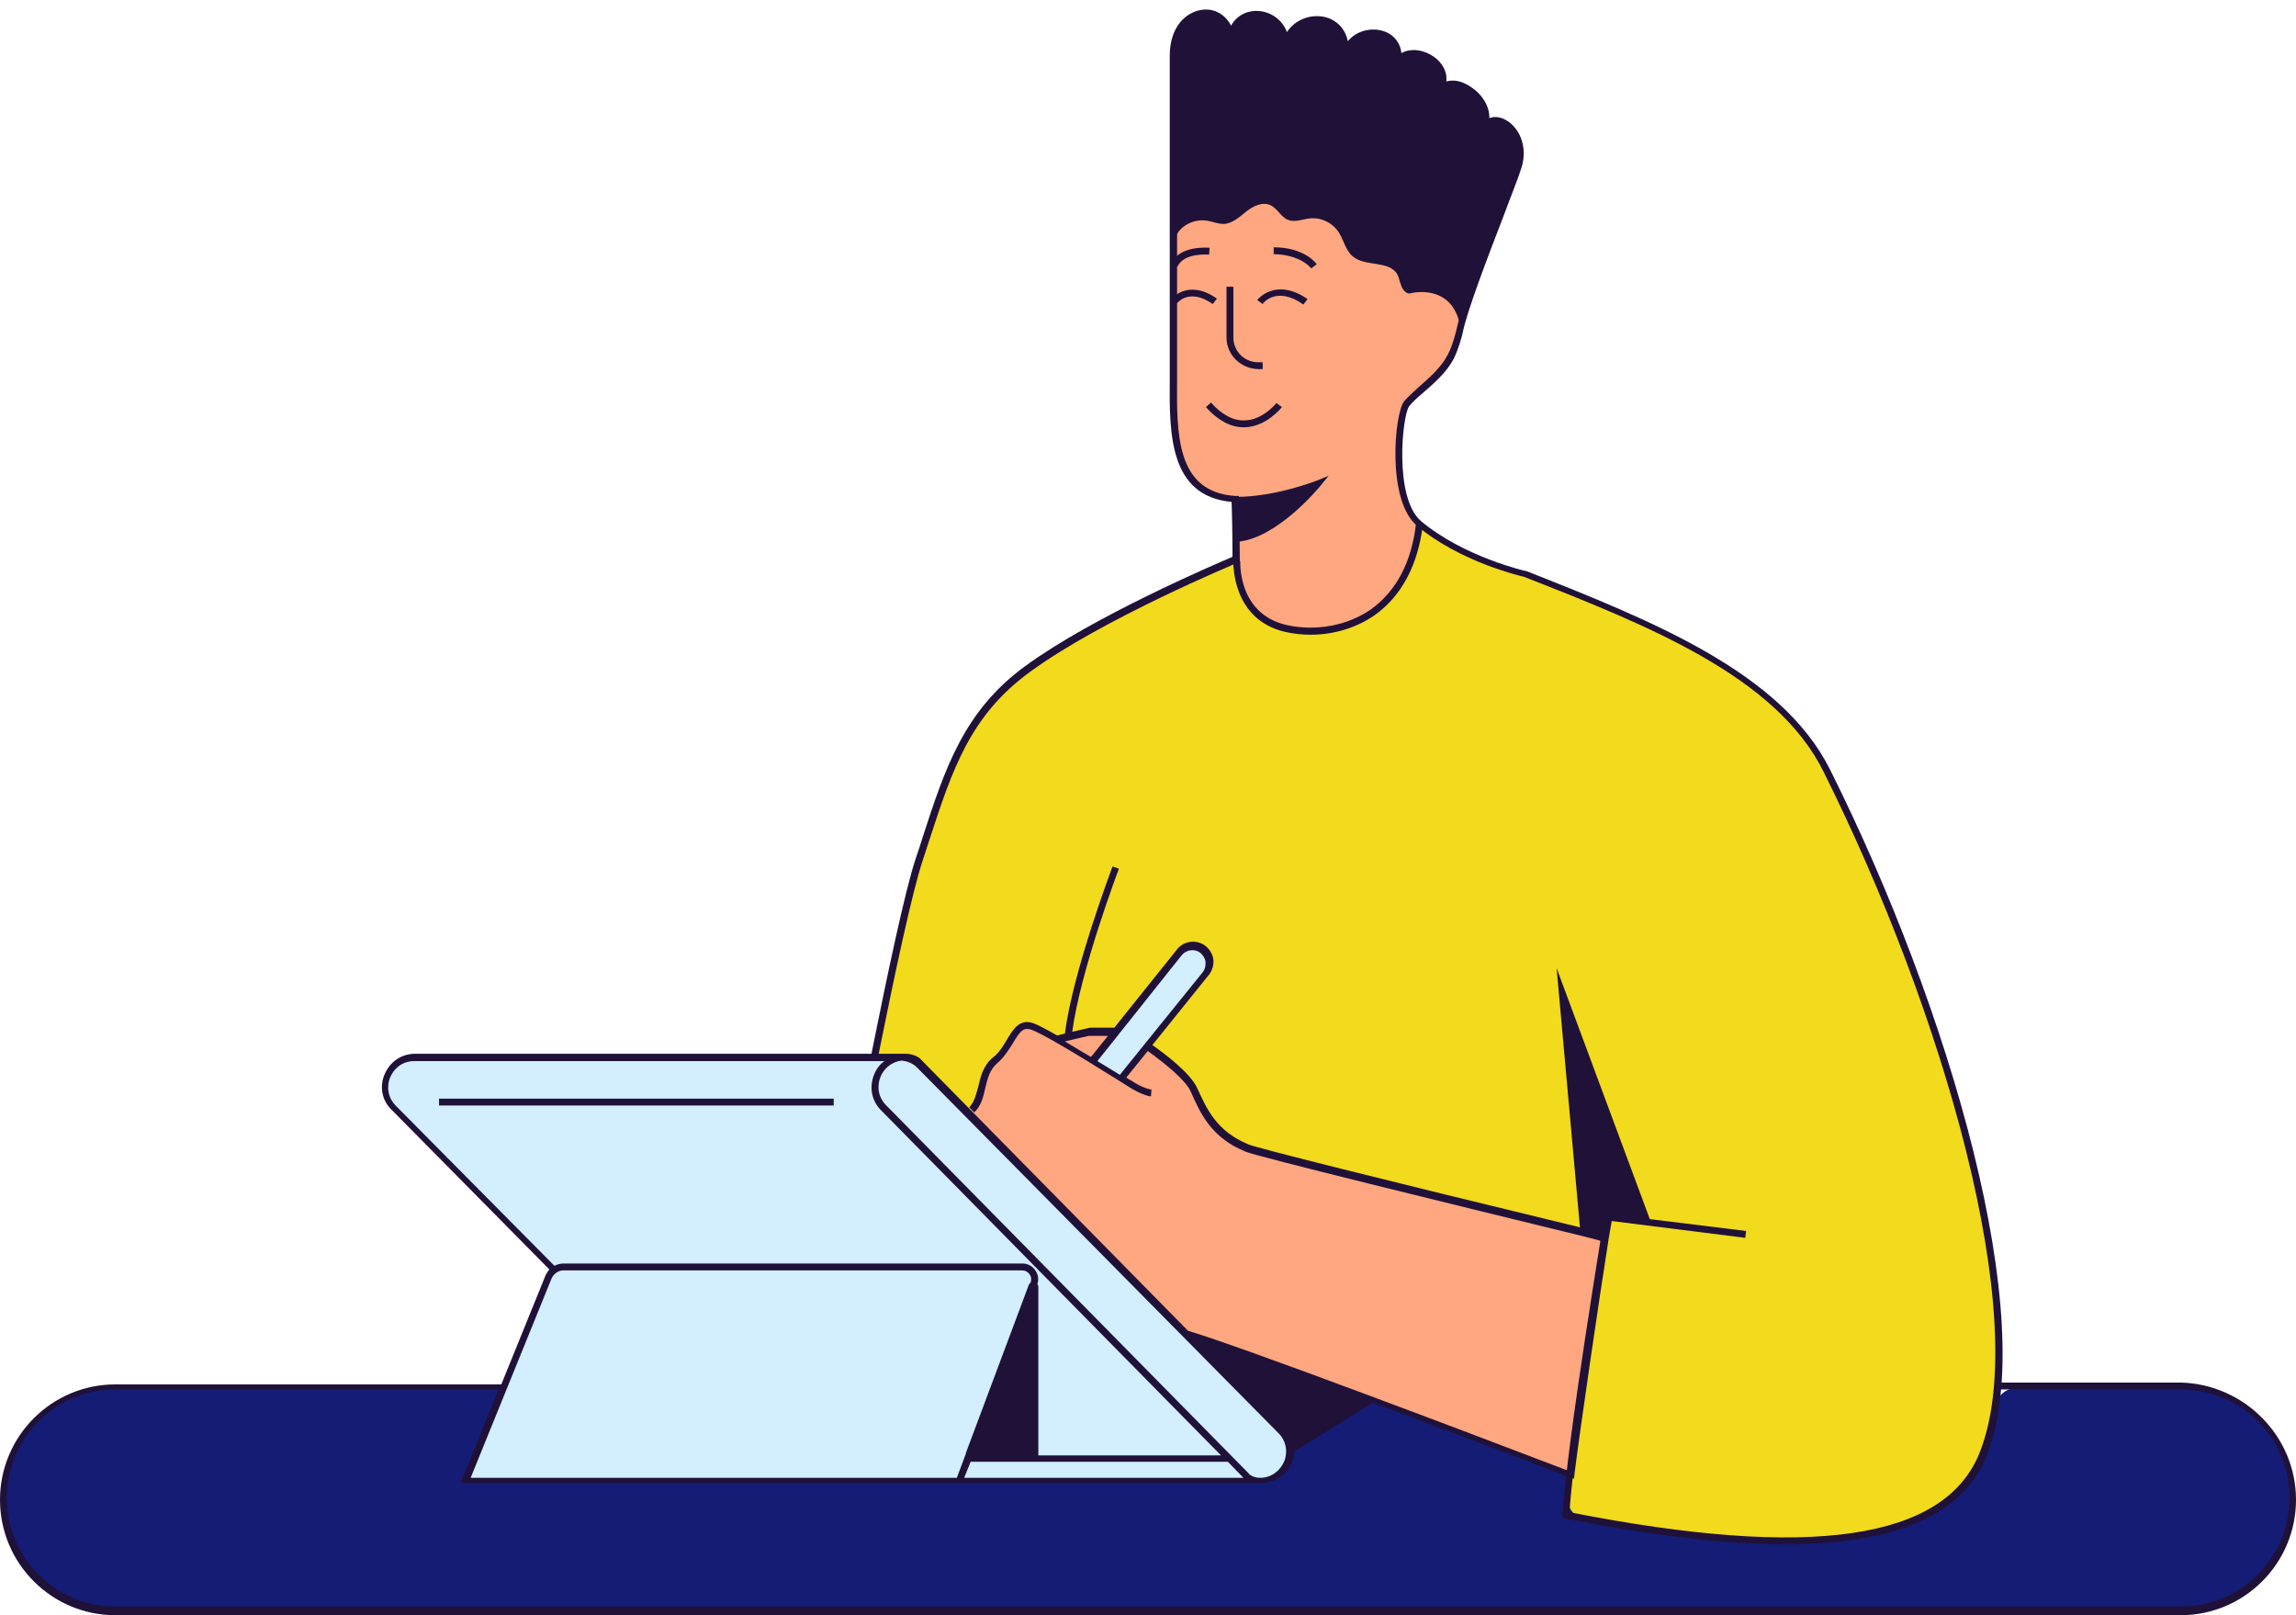 <?xml version="1.0" encoding="UTF-8"?><svg xmlns="http://www.w3.org/2000/svg" xmlns:xlink="http://www.w3.org/1999/xlink" contentScriptType="text/ecmascript" fill="#000000" width="501.5" zoomAndPan="magnify" contentStyleType="text/css" viewBox="0.0 -2.0 501.5 352.7" height="352.7" preserveAspectRatio="xMidYMid meet" version="1"><g id="change1_1"><path fill="#201139" d="M331.7,34.2c-1.9,5.8-11.4,28.9-12.9,36l-62.3-18.9c0-7.5,0-25.4,0-28.1c0,0,0-2,0-13.1 C256.6-1,267.9-2,269.1,6c1.3-7.5,11.8-6.1,11.9,1.7c1.5-7.5,13.8-7.6,13,2.1c2-7.2,12.8-5.6,11.4,1.5c3.3-4.5,12.7,0.9,9.1,6.3 c3.3-4.3,12.6,2.6,9.5,8.2C326.6,21.3,334.2,26.5,331.7,34.2z"/></g><g id="change2_1"><path fill="#f2da1c" d="M433.2,315.6c-10.2,25.4-56.3,20.2-91.1,13.3c0.3-5.4,1.4-14.2,2.7-23.6l-36.3-10l-0.2-3.9l-63.5-21.6 l-1.3,42.1l-21.4,33l-52.5-41.7l15.6-43.8c0,0,11.1-59.7,15.6-73.4c5.7-17.2,9.4-30.5,23.8-41.8c9.3-7.3,30.3-18.2,39.4-21l6.1-2.9 l39.8-8.2c0,0,10.6,8.1,23.2,11.1c27.4,10.8,55.4,22,65.9,43C424.2,216.5,445.2,285.6,433.2,315.6z"/></g><g id="change3_1"><path fill="#141c75" d="M500.8,325.5L500.8,325.5c0,13.5-10.9,24.4-24.4,24.4H25.2c-13.5,0-24.4-10.9-24.4-24.4v0 c0-13.5,10.9-24.4,24.4-24.4h315c2.8,0,4.9,2.5,4.5,5.2c-1,6.9-1.8,13.4-2.3,18.5c-0.2,2.3,1.4,4.5,3.7,4.9 c34.2,6.5,77.3,10.4,87.1-14.1c1.2-3.1,2.1-6.7,2.7-10.6c0.3-2.2,2.3-3.9,4.5-3.9h35.9C489.8,301.1,500.8,312,500.8,325.5z"/></g><g id="change4_1"><path fill="#ffa780" d="M307.8,62.1c0,0,7.7-2.2,10.5,4.8c3.3,8.3-7.6,15-11,19.1c-1.9,2.3-3.1,20.2,2.7,26.1 c0.6,3.4-4,20.6-17.7,23.1c-13.7,2.5-22.1-3.4-22.1-14.9c0.8-5.5-0.2-10.9-0.2-13.2c-16.2,0.3-13.5-23.7-13.5-35.7 c0-0.7,0-3.1,0-3.8c0-4.5,0-9.7,0-16.3c0-3.4,3.9-5.7,7.2-5.1c1.2,0.2,2.3,0.7,3.6,0.7c1.9-0.1,3.4-1.5,4.9-2.7s3.5-2.2,5.3-1.4 c1.5,0.7,2.3,2.6,3.8,3.2c1.5,0.6,3.1-0.1,4.7-0.3c2.5-0.3,5,0.9,6.4,3c1.1,1.7,1.5,4,3.1,5.3c2.7,2.3,7.9,0.8,9.7,3.9 c0.4,0.7,0.5,1.6,0.8,2.3C306.3,61.1,306.9,62,307.8,62.1z M218.7,276.2c3.3,2.3,11,5.2,40.4,13.1c9.7,2.6,61.4,22.3,83.7,30.9 c1.2-9.9,5.6-39.4,7.6-51.7c-25.2-6.1-75.4-18.4-78.3-19.5c-7.2-2.9-9.4-7.7-11.6-12.7c-1.3-2.8-6.1-7.2-10.2-9.6 c-4.2-2.4-10.6-4.7-19.3-1.4c-2.4-1.4-4.5-2.5-5.6-2.9c-4.1-1.5-4.4,4.1-8.2,7.2c-3.8,3.1-2.1,8.8-5.8,11.4 c-3.7,2.6-3.2,8.2-5.2,11.3C204.2,255.6,201.8,264.4,218.7,276.2z"/></g><g id="change1_2"><path fill="#201139" d="M389.9,335.2c-13.1,0-29.1-1.9-48-5.6l-0.6-0.1l0-0.7c1-16.5,9.1-64.6,9.1-65.1l0.1-0.7l30.9,3.8l-0.2,1.5 l-29.4-3.7c-1,6-7.9,47.7-9,63.6c52.7,10.4,82,6.1,89.6-13c11.7-29.4-8.3-97-34.1-148.7C388,145.7,360,134.6,333,124 c-1.1-0.3-14.1-3.3-23.5-11.2c-6.7-5.6-4.9-24.6-2.8-27.2c0.8-0.9,1.9-1.9,3.2-3.1c2.3-2,4.9-4.3,6.3-7c1.1-2,1.9-5.4,1.9-5.4 c1-4.8,5.4-16.3,9-25.7c1.7-4.6,3.3-8.5,3.9-10.4c1.5-4.5-0.8-7.9-3-8.8c-0.7-0.3-2.3-0.8-3.4,1c0,0,0,0,0,0l-1.3-0.7c0,0,0,0,0,0 l0,0c0,0,0,0,0,0c1.5-2.6-0.3-5.7-2.8-7.3c-1.7-1.1-4.1-1.8-5.5-0.1l-1.2-0.9c1.5-2.3,0.3-4.4-1.5-5.6c-2-1.4-5-1.8-6.4,0.2 l-1.9,2.6l0.6-3.2c0.6-3.1-1.4-4.7-3.3-5.1c-2.6-0.6-5.7,0.6-6.6,4l-1.5-0.3c0.4-4.4-2.1-6.3-4.6-6.7c-2.9-0.4-6.2,1.3-6.9,4.7 l-1.4,7l-0.1-7.1c-0.1-3.7-2.7-5.7-5.2-5.9c-2.1-0.2-4.7,0.9-5.3,4.3l-0.8,4.6l-0.7-4.6c-0.5-3.4-2.9-4.7-5.1-4.6 c-2.9,0.2-6,3-6,8.6c0,11.1,0,13.1,0,13.1c0,1.3,0,6,0,11.3c0,6,0,12.9,0,16.8v26.4c0,1,0,2,0,3c-0.1,12.2-0.2,24.8,12.8,25.6l0.7,0 l0,0.7c0,1.3,0.2,7.8,0.2,13.2l0,0.5l-0.5,0.2c-0.3,0.1-29.6,12.3-45.3,23.8c-13.1,9.5-17,21.4-21.9,36.4c-0.5,1.6-1.1,3.3-1.6,4.9 c-4.5,13.5-15.5,72.7-15.6,73.3l-1.5-0.3c0.1-0.6,11.1-60,15.6-73.5c0.6-1.7,1.1-3.3,1.6-4.9c4.8-14.7,8.9-27.4,22.4-37.2 c14.8-10.8,41.4-22.2,45.2-23.8c0-4.6-0.1-10-0.2-12c-13.7-1.3-13.6-15-13.5-27.1c0-1,0-2,0-3V51.4c0-4,0-10.8,0-16.8 c0-5.4,0-10,0-11.3c0,0,0-2,0-13.1c0-6.6,3.8-9.8,7.4-10.1c2.6-0.2,4.8,1.2,6,3.5c1.3-2.4,3.8-3.4,6.1-3.2c2.4,0.2,5,1.7,6.1,4.6 c1.7-2.6,4.8-3.8,7.6-3.4c2.4,0.3,5,2,5.7,5.4c1.8-2.2,4.7-2.9,7.1-2.4c2.3,0.5,4.3,2.2,4.6,5c2.1-1.2,5-0.7,7.1,0.8 c1.7,1.2,3,3.2,2.7,5.4c1.6-0.5,3.5-0.1,5.4,1.2c2.3,1.5,4.1,4.1,4,6.8c1-0.4,2.1-0.3,3.2,0.2c3.1,1.4,5.4,5.8,3.8,10.7 c-0.6,2-2.2,5.9-3.9,10.5c-3.4,8.8-8,20.8-8.9,25.4c0,0.2-0.9,3.6-2,5.8c-1.6,3-4.4,5.4-6.7,7.4c-1.3,1.1-2.3,2-3,2.9 c-1.5,1.9-3.4,20,2.6,25.1c9.3,7.8,22.8,10.9,22.9,10.9l0.1,0c27.3,10.8,55.6,22,66.3,43.3c26,52,46.1,120.2,34.2,150 C428.7,328.8,414.2,335.2,389.9,335.2z M292.4,300.3h-20.9v1.5h20.9V300.3z"/></g><g id="change5_1"><path fill="#d2eeff" d="M262.4,205.4c1.8,1.2,2.1,3.7,0.8,5.4l-18.5,23l-6.2-3.9l19-23.7C258.6,204.6,260.8,204.3,262.4,205.4z M86.1,240l33.7,34.1c-0.4,1.3-0.1,3.2-0.8,4.5c-1.5,2.9-17.4,42.8-17.4,42.8h30.7h0h36.8h14h91.9c5.8,0,8.7-7.1,4.4-11.1 l-78.7-79.6c-1.2-1.1-2.8-1.8-4.4-1.8H90.5C84.7,228.9,81.8,236,86.1,240z"/></g><g id="change1_3"><path fill="#201139" d="M267.9,71.7V60.6h1.5v11.1c0,3,2.4,5.4,5.4,5.4h1v1.5h-1C271,78.5,267.9,75.5,267.9,71.7z M286.4,56.6 l1.2-0.9c-0.1-0.2-2.7-3.7-9.4-3.7v1.5C284.1,53.6,286.3,56.5,286.4,56.6z M264.1,53.6l0.1-1.5c-0.3,0-6.6-0.6-8.4,3.5l1.4,0.6 C258.6,53.1,264,53.6,264.1,53.6z M182.1,237.9H95.9v1.5h86.2V237.9z M272,91.3c4.7-0.2,7.9-4.3,8-4.4l-1.2-0.9c0,0-2.9,3.7-6.9,3.8 c-2.5,0.1-5-1.2-7.4-3.9l-1.1,1c2.6,2.9,5.4,4.4,8.2,4.4C271.8,91.3,271.9,91.3,272,91.3z M501.5,325.5c0,13.9-11.3,25.2-25.2,25.2 H25.2C11.3,350.7,0,339.4,0,325.5s11.3-25.2,25.2-25.2h84.3l9.7-23.9c0.2-0.4,0.5-0.8,0.8-1.2l-34.3-34.7c-2.2-2-2.9-5.1-1.7-7.9 s3.7-4.5,6.7-4.5h105.9c0.2,0,0.5,0,0.7,0c0.2,0,0.3,0,0.5,0c1.1,0,2.1,0.3,3,0.9l0.1,0.1l58.6,59.5l0,0 c11.8,3.5,58.8,21.3,82.9,30.5c1.3-10.4,5.3-37.5,7.3-50.1c-0.2-0.1-0.4-0.1-0.6-0.2l-3.9-1l0,0c-28.3-6.9-70.4-17.2-73.1-18.3 c-7.6-3.1-9.9-8.4-12-13.1c-1.1-2.5-5.5-6.1-9.4-8.9l-4.7,5.8c0.5,0.3,0.9,0.6,1,0.6c2.9,1.9,4.4,2,4.5,2l-0.1,1.5 c-0.2,0-2-0.2-5.2-2.3c-0.2-0.1-16.8-10.7-20.8-12.2c-1.9-0.7-2.6,0.3-4.1,2.8c-0.9,1.4-1.9,3.1-3.4,4.4c-1.7,1.4-2.2,3.4-2.7,5.5 c-0.4,1.9-0.9,3.9-2.4,5.3l-1.1-1.1c1.1-1.1,1.5-2.8,2-4.6c0.5-2.2,1.1-4.6,3.2-6.3c1.4-1.1,2.3-2.6,3.1-4c1.4-2.3,2.8-4.6,5.9-3.4 c1,0.4,2.9,1.4,5,2.6l1.7-0.4c1.7-13.5,10.3-36.2,10.4-36.5l1.4,0.5c-0.1,0.2-8.4,22.2-10.2,35.6l3.5-0.8c0.2-0.1,0.5-0.1,0.7-0.1h5 l13.7-17.1c1.4-1.8,4.1-2.2,6-0.9c1,0.7,1.7,1.8,1.9,3s-0.2,2.5-0.9,3.4l-12.4,15.4c2.6,1.8,8.3,6.1,9.8,9.4 c2.1,4.6,4.2,9.4,11.2,12.3c1.9,0.8,28.2,7.4,72.4,18.1l-5.1-56.6l20.8,56l-8.7-1.1l-0.7,4c-2,12.6-6.3,41.9-7.5,51.6l-0.1,1 l-0.9-0.3c-11.1-4.3-27.5-10.5-43.1-16.3l-17.1,10.7c0,0.8-0.2,1.6-0.5,2.3c-1.1,2.8-3.7,4.5-6.7,4.5c0,0,0,0,0,0c0,0,0,0,0,0H100.6 l8.3-20.4H25.2c-13,0-23.7,10.6-23.7,23.7s10.6,23.7,23.7,23.7h451.2c13,0,23.7-10.6,23.7-23.7s-10.6-23.7-23.7-23.7h-40v-1.5h40 C490.2,300.3,501.5,311.6,501.5,325.5z M232.6,225.4c1.8,1.1,3.8,2.3,5.7,3.4l3.7-4.6h-3.8c-0.1,0-0.2,0-0.4,0L232.6,225.4z M244.6,232.7l18.1-22.4c0.5-0.6,0.7-1.5,0.6-2.3s-0.6-1.5-1.2-2c-1.3-0.9-3-0.6-4,0.6l-18.4,23.1 C241.5,230.8,243.3,231.9,244.6,232.7z M192.3,233.2c-0.7,1.7-0.7,4.3,1.4,6.3l79.4,80.6c0.6,0.4,1.4,0.6,2.1,0.6 c2.8,0,4.6-1.9,5.3-3.6c0.7-1.7,0.7-4.3-1.4-6.3l-78.8-79.7c-0.9-0.9-2.1-1.4-3.4-1.5C194.5,229.9,192.9,231.6,192.3,233.2z M210.6,320.7h61l-3.4-3.5h-41.3h-14.9L210.6,320.7z M121.1,274.4c0.6-0.3,1.3-0.5,2-0.5h100.2c1.2,0,2.3,0.6,2.9,1.6 c0.6,0.9,0.7,1.9,0.4,2.9c0.1,0.2,0.2,0.4,0.2,0.6v36.8h39.9l-74.1-75.2c-2.2-2.1-2.8-5.1-1.7-7.9c0.5-1.3,1.3-2.3,2.3-3H90.5 c-2.9,0-4.6,1.9-5.3,3.6c-0.7,1.7-0.7,4.3,1.4,6.3L121.1,274.4z M102.8,320.7H209l1.3-3.5h0l0.7-1.9l0,0l0-0.1l13.7-36.6 c0.1-0.2,0.2-0.4,0.4-0.5c0.2-0.6,0.2-1.3-0.2-1.8c-0.4-0.6-1-0.9-1.7-0.9H123.1c-1.1,0-2.1,0.7-2.6,1.7L102.8,320.7z M270,106.5 h-0.8l0.2,9.9l0.8-0.1c8.6-0.6,17.8-11.7,18.2-12.2l1.8-2.2l-2.7,1.1C287.4,103,278.6,106.5,270,106.5z M281.1,134.5 c-10.7-2.4-10.2-13.6-10.2-14l-1.5-0.1c0,0.1-0.6,12.9,11.4,15.6c1.8,0.4,3.6,0.6,5.5,0.6c5,0,10-1.5,14-4.3 c5.9-4.2,9.5-11.1,10.5-19.9l-1.5-0.2c-0.9,8.4-4.3,14.9-9.9,18.9C294.3,134.6,287.5,135.9,281.1,134.5z M284.7,64.5l0.9-1.2 c-7-4.8-10.9,0.1-11,0.2l1.2,0.9C275.9,64.1,278.9,60.4,284.7,64.5z M255.9,63.3l1.2,0.9c0.1-0.1,2.7-3.4,7.8,0.2l0.9-1.2 C259.5,58.8,255.9,63.2,255.9,63.3z"/></g></svg>